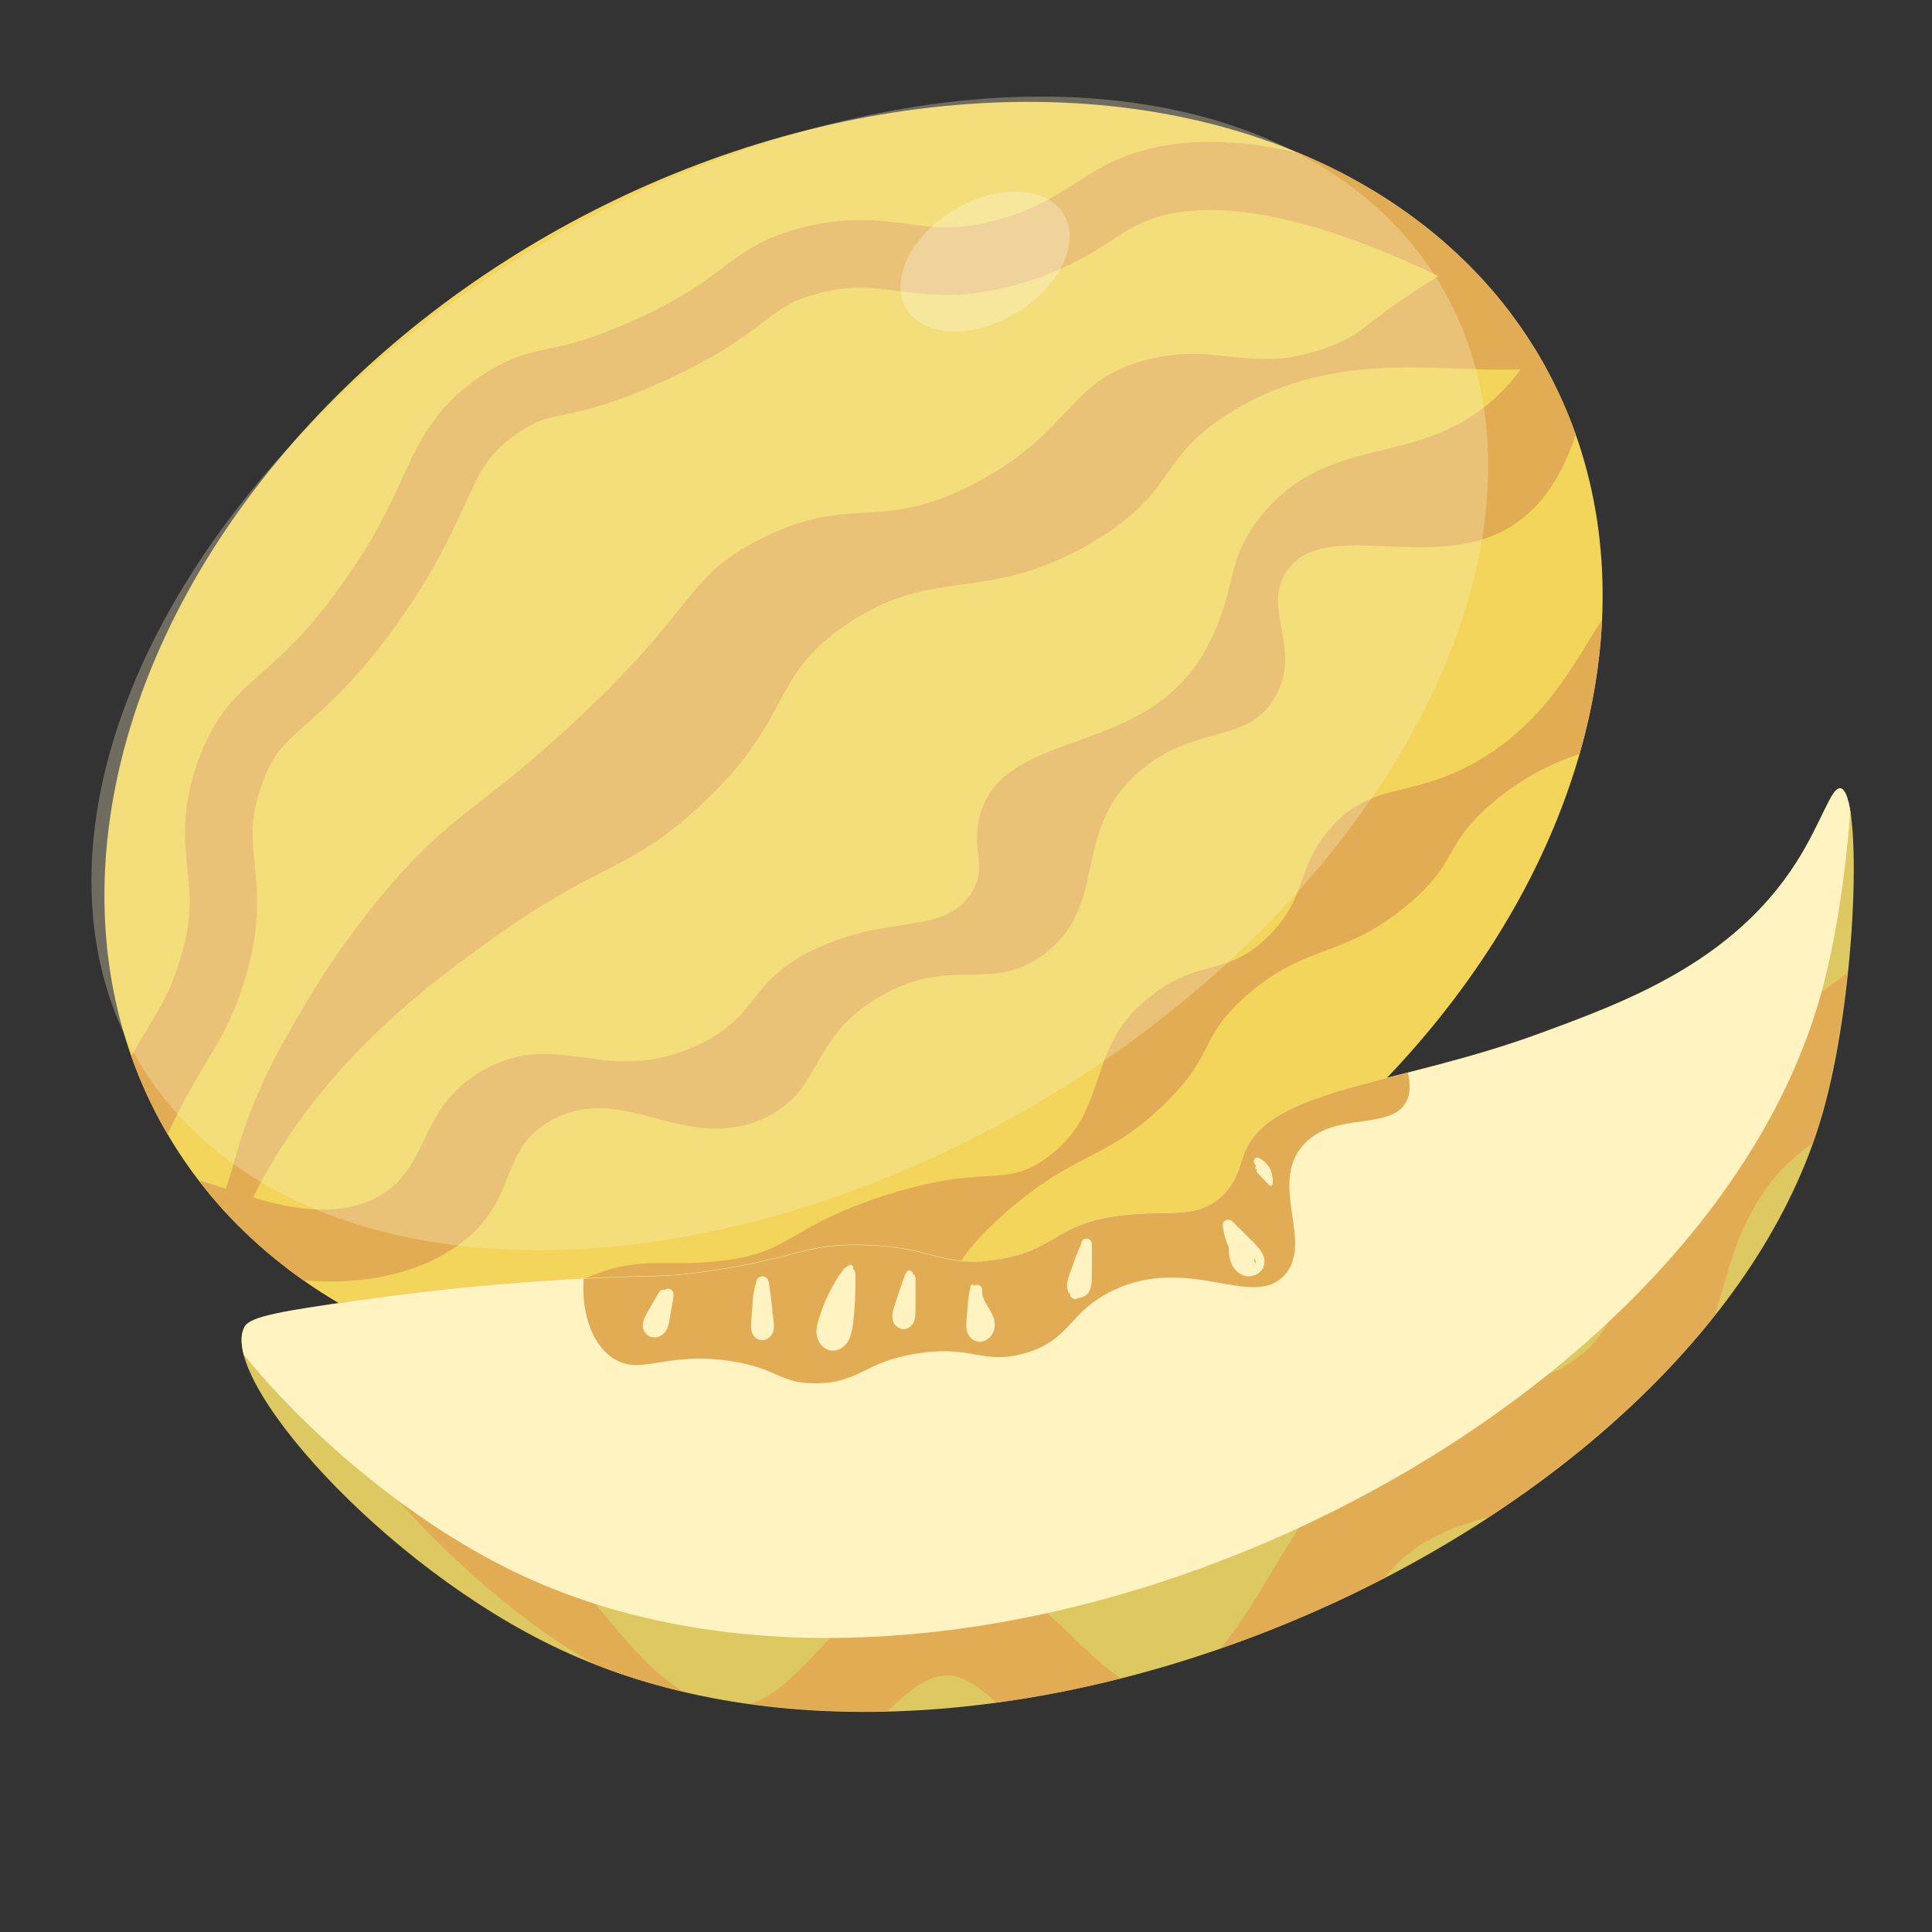 <?xml version="1.0" encoding="utf-8"?>
<!-- Generator: Adobe Illustrator 23.1.0, SVG Export Plug-In . SVG Version: 6.00 Build 0)  -->
<svg version="1.1" xmlns="http://www.w3.org/2000/svg" xmlns:xlink="http://www.w3.org/1999/xlink" x="0px" y="0px"
	 viewBox="0 0 80 80" style="enable-background:new 0 0 80 80;" xml:space="preserve">
<rect x="0" y="0" width="80" height="80" fill="#333333" stroke="none"/>
<style type="text/css">
	.st0{fill:#6F8653;}
	.st1{fill:#EBB044;}
	.st2{fill:#EEC27E;}
	.st3{fill:#DBA44B;}
	.st4{fill:#725846;}
	.st5{fill:#E8CA48;}
	.st6{fill:#F2DC7D;}
	.st7{fill:#CDB44D;}
	.st8{fill:#F8F8E1;}
	.st9{fill:#E4D049;}
	.st10{fill:#EDDC60;}
	.st11{fill:#E7E474;}
	.st12{fill:#809764;}
	.st13{fill:#46684B;}
	.st14{fill:#4D724F;}
	.st15{fill:#7D8E54;}
	.st16{fill:#4E7553;}
	.st17{fill:#456449;}
	.st18{fill:#415E46;}
	.st19{fill:#D6E06F;}
	.st20{fill:#A46246;}
	.st21{fill:#A97361;}
	.st22{fill:#6D8A56;}
	.st23{fill:#DB7B43;}
	.st24{fill:#EDB862;}
	.st25{fill:#DD8347;}
	.st26{fill:#E09A79;}
	.st27{fill:#D76B43;}
	.st28{fill:#C66849;}
	.st29{fill:#8E8079;}
	.st30{fill:#D98065;}
	.st31{fill:#C56647;}
	.st32{fill:#EFD9BA;}
	.st33{fill:#D45D45;}
	.st34{fill:#DD8075;}
	.st35{fill:#DAC6AD;}
	.st36{fill:#657F51;}
	.st37{fill:#556946;}
	.st38{fill:#7D9657;}
	.st39{fill:#7B706B;}
	.st40{fill:#93A47A;}
	.st41{fill:#6A7E4F;}
	.st42{fill:#E7E5D1;}
	.st43{fill:#CFD26A;}
	.st44{fill:#EDF0BC;}
	.st45{fill:#B6AA50;}
	.st46{fill:#A39C74;}
	.st47{fill:#D1C474;}
	.st48{fill:#93854C;}
	.st49{fill:#867B4A;}
	.st50{fill:#291D10;}
	.st51{fill:#AA9B50;}
	.st52{fill:#E5D263;}
	.st53{fill:#DC7F44;}
	.st54{fill:#E0956D;}
	.st55{fill:#EAAB44;}
	.st56{fill:#8CAC59;}
	.st57{fill:#657E4F;}
	.st58{fill:#97A779;}
	.st59{fill:#D14A4A;}
	.st60{fill:#97C35A;}
	.st61{fill:#89A559;}
	.st62{fill:#CB7A5E;}
	.st63{fill:#BE725E;}
	.st64{fill:#B16955;}
	.st65{fill:#D18D7D;}
	.st66{fill:#5D4837;}
	.st67{fill:#9C5B44;}
	.st68{fill:#D69747;}
	.st69{fill:#6A8E58;}
	.st70{fill:#80A071;}
	.st71{fill:#F1EB66;}
	.st72{fill:#EAC647;}
	.st73{fill:#F3EA8A;}
	.st74{fill:#CEA04A;}
	.st75{fill:#473321;}
	.st76{fill:#93AD7C;}
	.st77{fill:#EFD1A2;}
	.st78{fill:#91A87A;}
	.st79{fill:#6E8E42;}
	.st80{fill:#586889;}
	.st81{fill:#77859F;}
	.st82{fill:#83A25A;}
	.st83{fill:#B2C495;}
	.st84{fill:#947659;}
	.st85{fill:#4E6E4F;}
	.st86{fill:#524160;}
	.st87{fill:#3D3649;}
	.st88{fill:#6B5C7A;}
	.st89{fill:#2F3338;}
	.st90{fill:#212428;}
	.st91{fill:#282D32;}
	.st92{fill:#42484E;}
	.st93{fill:#252B2E;}
	.st94{fill:#6B3F3C;}
	.st95{fill:#645E57;}
	.st96{fill:#517E55;}
	.st97{fill:#2E4135;}
	.st98{fill:none;}
	.st99{fill:#6E8B70;}
	.st100{fill:#3D5545;}
	.st101{fill:#628A64;}
	.st102{fill:#F9F9E3;}
	.st103{fill:#D96F60;}
	.st104{fill:#C0645A;}
	.st105{fill:#543E2C;}
	.st106{fill:#7F4B49;}
	.st107{fill:#9E6345;}
	.st108{fill:#994D49;}
	.st109{fill:#A46A69;}
	.st110{fill:#8F5B42;}
	.st111{fill:#8E4948;}
	.st112{fill:#85986E;}
	.st113{fill:#6D7290;}
	.st114{fill:#626880;}
	.st115{fill:#9C9385;}
	.st116{fill:#F2D55A;}
	.st117{clip-path:url(#SVGID_2_);}
	.st118{fill:#E2AC54;}
	.st119{opacity:0.31;fill:#F9EFC5;}
	.st120{opacity:0.31;fill:#FFFBE9;}
	.st121{fill:#DDC862;}
	.st122{fill:#FFF3C2;}
	.st123{fill:#E8C046;stroke:#7A695F;stroke-width:0.15;stroke-miterlimit:10;}
	.st124{fill:#DBB248;}
	.st125{fill:#6F5753;}
	.st126{fill:#E8C046;stroke:#77655B;stroke-width:0.15;stroke-miterlimit:10;}
	.st127{fill:#83A15C;}
	.st128{fill:#698C3C;}
	.st129{fill:#809D5B;}
	.st130{fill:#4A6224;}
	.st131{fill:#85A55C;}
	.st132{fill:#506B26;}
	.st133{fill:#82A15B;}
	.st134{fill:#698958;}
	.st135{fill:#DD8344;}
	.st136{fill:#B56721;}
	.st137{fill:#C2463A;}
	.st138{fill:#CC6E64;}
	.st139{fill:#5EA817;}
	.st140{fill:#5F8F22;}
	.st141{fill:#C24F3C;}
	.st142{fill:#AB4A39;}
	.st143{fill:#BB413C;}
	.st144{fill:#EA7142;}
	.st145{fill:#ED835B;}
	.st146{fill:#E76D18;}
	.st147{fill:#56734E;}
	.st148{fill:#CBC797;}
	.st149{fill:#F1F0E1;}
	.st150{fill:#DBD9CA;}
	.st151{fill:#496042;}
	.st152{fill:#547534;}
	.st153{fill:#C0D591;}
	.st154{fill:#B3C483;}
	.st155{fill:#DFEAC1;}
	.st156{fill:#D5DDB8;}
	.st157{fill:#577F36;}
	.st158{fill:#4D6D2F;}
	.st159{fill:#4F6B32;}
	.st160{fill:#AAC654;}
	.st161{fill:#A0B252;}
	.st162{fill:#9B3743;}
	.st163{fill:#A34D5B;}
	.st164{fill:#75434B;}
	.st165{fill:#80333D;}
	.st166{fill:#722F3A;}
	.st167{fill:#8E424F;}
	.st168{fill:#A5273F;}
	.st169{fill:#9B2944;}
	.st170{fill:#93B250;}
	.st171{fill:#778950;}
	.st172{fill:#B1B297;}
	.st173{fill:#5D6B3E;}
	.st174{fill:#769328;}
	.st175{fill:#B9BC9D;}
	.st176{fill:#B4CE6E;}
	.st177{fill:#CCCEAF;}
	.st178{fill:#AEAF94;}
	.st179{fill:#E8C046;stroke:#7F6D62;stroke-width:0.15;stroke-miterlimit:10;}
	.st180{fill:#B7C661;}
	.st181{fill:#CED893;stroke:#ACB25F;stroke-width:0.5;stroke-miterlimit:10;}
	.st182{fill:#D79F4A;}
	.st183{clip-path:url(#SVGID_4_);}
	.st184{fill:#CDD98D;}
	.st185{fill:#FADA37;}
	.st186{fill:#CCB244;}
	.st187{fill:#FAE089;}
	.st188{fill:#FFED90;}
	.st189{fill:#ECDB6F;}
	.st190{fill:#FECF73;}
	.st191{fill:#CEA865;}
	.st192{fill:#EDDFCA;}
	.st193{fill:#EBDECA;}
	.st194{fill:#638408;}
	.st195{fill:#CE9F41;}
	.st196{fill:#F7BA23;}
	.st197{fill:#EAAE2A;}
	.st198{fill:#F2CE36;}
	.st199{fill:#F9D53D;}
	.st200{fill:#FCDA4F;}
	.st201{fill:#F7E289;}
	.st202{fill:#668F05;}
	.st203{fill:#597214;}
	.st204{fill:#8BA040;}
	.st205{fill:#7AA122;}
	.st206{fill:#95BB28;}
	.st207{fill:#E7F2A6;}
	.st208{fill:#C4CC75;}
	.st209{fill:#87A82C;}
	.st210{fill:#9FBF45;}
	.st211{fill:#728E25;}
	.st212{fill:#7D4E30;}
	.st213{fill:#3F5A2F;}
	.st214{fill:#4B7837;}
	.st215{fill:#85A93F;}
	.st216{fill:#693F26;}
	.st217{fill:#8C7668;}
	.st218{fill:#EDE9E6;}
	.st219{fill:#FFFDFC;}
	.st220{fill:#846F5C;}
	.st221{clip-path:url(#SVGID_6_);}
	.st222{fill:#B2A594;}
	.st223{fill:#E4DDD5;}
	.st224{fill:#A16D46;}
	.st225{fill:#9A8E42;}
	.st226{fill:#BBB061;}
	.st227{fill:#A08F41;}
	.st228{fill:#C1AD56;}
	.st229{opacity:0.7;}
	.st230{fill:#DACA7F;}
	.st231{fill:#EEE49F;}
	.st232{opacity:0.5;}
	.st233{fill:#FFF9D7;}
	.st234{fill:#7C7F32;}
	.st235{fill:#95A84C;}
	.st236{fill:#D8B45C;}
	.st237{fill:#FCC572;}
	.st238{fill:#FED49A;}
	.st239{fill:#C0782C;}
	.st240{fill:#D49430;}
	.st241{fill:#F5D19D;}
	.st242{opacity:0.35;}
	.st243{fill:#F9AFC9;}
	.st244{fill:#F9CDDE;}
	.st245{fill:#FFF3F8;}
	.st246{fill:#F4A2C3;}
	.st247{fill:#FFFFFF;}
	.st248{fill:#D7F2F9;}
	.st249{fill:#492743;}
	.st250{fill:#20131D;}
	.st251{fill:#685364;}
	.st252{fill:#748115;}
	.st253{fill:#A7B86A;}
</style>
<g id="Слой_1">
</g>
<g id="Слой_2">
	<g>
		
			<ellipse transform="matrix(0.88 -0.476 0.476 0.88 -10.433 20.511)" class="st116" cx="35.32" cy="30.87" rx="32.64" ry="24.6"/>
		<g>
			<defs>
				
					<ellipse id="SVGID_1_" transform="matrix(0.88 -0.476 0.476 0.88 -10.433 20.511)" cx="35.32" cy="30.87" rx="32.64" ry="24.6"/>
			</defs>
			<clipPath id="SVGID_2_">
				<use xlink:href="#SVGID_1_"  style="overflow:visible;"/>
			</clipPath>
			<g class="st117">
				<g>
					<path class="st118" d="M4.87,52.61l-2.68-0.74c0.52-1.88,1.18-3.75,1.97-5.55c0.83-1.88,1.47-2.94,1.99-3.8
						c0.51-0.84,0.87-1.44,1.23-2.53c0.61-1.82,0.5-2.88,0.38-3.99c-0.12-1.18-0.26-2.52,0.44-4.48c0.7-1.95,1.6-2.74,2.64-3.66
						c0.83-0.73,1.86-1.64,3.26-3.58c1.39-1.92,2.04-3.34,2.56-4.49c0.72-1.56,1.34-2.91,3.23-4.2c1.18-0.8,1.98-0.97,2.83-1.15
						c0.76-0.16,1.7-0.36,3.46-1.15c2.01-0.9,2.92-1.58,3.73-2.19c0.88-0.66,1.71-1.29,3.41-1.7c1.84-0.45,3.11-0.28,4.23-0.13
						c1.1,0.15,2.05,0.28,3.64-0.14c1.6-0.42,2.58-1.05,3.46-1.62c0.3-0.19,0.58-0.37,0.84-0.52c4.09-2.3,10.26-1.05,18.88,3.81
						l-1.37,2.42C55.53,9.02,49.94,7.7,46.86,9.44c-0.22,0.12-0.45,0.27-0.7,0.43c-0.94,0.61-2.23,1.44-4.26,1.97
						c-2.12,0.55-3.5,0.37-4.71,0.21c-1-0.13-1.87-0.25-3.2,0.07c-1.14,0.28-1.59,0.61-2.39,1.22c-0.83,0.63-1.97,1.49-4.27,2.51
						c-2.03,0.91-3.18,1.15-4.02,1.33c-0.74,0.16-1.11,0.23-1.84,0.73c-1.25,0.85-1.59,1.59-2.26,3.06
						c-0.58,1.25-1.29,2.81-2.84,4.96c-1.58,2.19-2.79,3.25-3.67,4.04c-0.94,0.83-1.41,1.24-1.86,2.52c-0.49,1.36-0.4,2.2-0.3,3.26
						c0.13,1.3,0.28,2.77-0.51,5.15c-0.46,1.38-0.94,2.17-1.49,3.09c-0.5,0.83-1.07,1.76-1.82,3.48
						C5.97,49.12,5.35,50.86,4.87,52.61z"/>
				</g>
				<g>
					<path class="st118" d="M58.98,11.8c-2.52,1.59-2.43,1.97-3.9,2.54c-3.2,1.24-4.52-0.2-7.53,0.54
						c-3.34,0.82-3.05,2.93-7.08,5.08c-4.09,2.18-5.12,0.41-8.98,2.36c-3.26,1.64-2.53,2.9-8.26,8.08
						c-3.57,3.23-4.53,3.34-6.99,6.17c-2.1,2.42-3.37,4.59-4.17,5.99c-2.9,5.04-1.97,6.2-3.9,8.98c-3.71,5.33-10.25,5.95-9.98,6.9
						c0.19,0.69,3.87,1.18,6.99-0.54c4.29-2.38,3.16-6.54,8.08-12.62c2.53-3.12,5.36-5.14,7.17-6.44c4.4-3.15,5.6-2.74,8.53-5.45
						c3.94-3.63,2.82-5.32,6.08-7.53c3.69-2.5,5.82-0.79,10.26-3.45c3.47-2.08,2.56-3.36,5.54-5.26c6.43-4.12,13.24,0.25,16.06-3.54
						c1.23-1.65,1.2-4.16,0.27-4.9C65.7,7.56,61.46,10.24,58.98,11.8z"/>
				</g>
				<g>
					<path class="st118" d="M6.88,50.19c1.24,2.83,8.59,4.18,12.34,1.18c2.27-1.81,1.43-3.79,3.63-4.99c2.97-1.63,5.5,1.44,8.8-0.09
						c2.49-1.16,1.79-3.25,4.72-4.99c3.02-1.8,4.66-0.11,6.9-1.82c2.68-2.05,1.03-5.03,3.9-7.53c2.29-2,4.47-1.08,5.63-3.09
						c1.14-1.98-0.55-3.6,0.45-5.17c1.51-2.36,6.11,0.13,9.35-1.91c4.98-3.12,3.16-14.66,2.54-14.7c-0.44-0.03,0.59,5.83-3.18,9.35
						c-3.22,3.01-6.88,1.43-9.71,4.9c-1.61,1.97-0.95,3.12-2.36,5.63c-2.49,4.42-8.12,3.17-9.26,6.63
						c-0.52,1.58,0.36,2.27-0.45,3.45c-1.14,1.65-3.25,0.83-6.26,2.18c-3.02,1.35-2.36,2.83-5.08,4.08c-3.73,1.72-5.7-0.73-8.8,1
						c-2.95,1.64-2.11,4.37-4.81,5.45c-3.44,1.36-7.63-1.93-8.44-0.73C6.53,49.4,6.79,49.98,6.88,50.19z"/>
				</g>
				<g>
					<path class="st118" d="M67.87,24.6c-1.83-0.32-2.29,4.58-6.99,7.08c-2.62,1.39-4.04,0.7-5.72,2.54
						c-1.52,1.66-0.97,2.89-2.63,4.54c-1.68,1.67-2.76,0.92-4.72,2.36c-2.99,2.19-1.73,4.82-4.45,6.81
						c-1.85,1.35-2.47,0.17-6.9,1.63c-3.82,1.27-3.67,2.26-6.44,2.63c-2.29,0.31-3.41-0.23-5.54,0.64c-1.4,0.57-1.9,1.2-2.9,1.91
						c-4.36,3.07-9.84,1.69-9.89,2.27c-0.04,0.44,3,1.65,6.72,1.36c4.45-0.35,4.79-2.46,9.44-3.45c5.21-1.1,7.29,1.02,10.44-1.09
						c1.58-1.06,0.97-1.54,3.36-3.63c2.9-2.54,4.15-2.14,6.53-4.45c2.23-2.15,1.39-2.74,3.45-4.54c2.5-2.18,3.94-1.49,6.63-3.72
						c2.16-1.8,1.45-2.43,3.45-4.17c3.59-3.13,7.03-2.1,7.9-4.36C70.24,27.29,69.1,24.82,67.87,24.6z"/>
				</g>
			</g>
		</g>
		
			<ellipse transform="matrix(0.858 -0.514 0.514 0.858 -9.682 20.771)" class="st119" cx="32.7" cy="27.88" rx="31.38" ry="20.53"/>
		
			<ellipse transform="matrix(0.858 -0.514 0.514 0.858 0.234 22.498)" class="st120" cx="40.78" cy="10.83" rx="3.8" ry="2.49"/>
		<g>
			<path class="st121" d="M10.13,54.93c-1.15,2.08,5.65,9.9,13.06,13.37c17.9,8.39,47.24-4.86,52.26-22.13
				c1.47-5.08,1.67-13.34,0.77-13.53c-0.39-0.08-0.77,1.39-1.84,3.07c-2.65,4.15-7.09,5.78-10.6,7.07
				c-6.01,2.21-11.34,2.25-12.3,5.07c-0.13,0.39-0.28,1.11-0.92,1.69c-1.04,0.94-2.27,0.54-4.15,0.77
				c-2.75,0.33-2.67,1.48-5.23,1.84c-2.23,0.32-2.51-0.53-5.38-0.61c-2.45-0.08-2.7,0.53-6.46,1.08c-2.38,0.35-1.96,0.06-7.53,0.46
				c-0.82,0.06-3.57,0.26-7.07,0.77C11.83,54.27,10.37,54.49,10.13,54.93z"/>
			<g>
				<path class="st118" d="M43.34,66.78c-1.17-1.01-2.49-1.8-3.91-1.84c-1.44-0.04-2.8,0.71-3.96,1.78
					c-1.11,1.03-2.04,2.24-3.16,3.14c-0.42,0.34-0.84,0.57-1.27,0.69c1.86,0.26,3.77,0.36,5.71,0.31c0.9-0.88,1.75-1.58,2.68-1.48
					c0.3,0.03,0.86,0.33,1.25,0.63c0.18,0.14,0.38,0.31,0.57,0.49c1.72-0.23,3.44-0.57,5.15-1C45.31,68.75,44.37,67.67,43.34,66.78z
					"/>
				<path class="st118" d="M75.98,40.67c-2.76,1.97-5.74,3.96-7.27,7.8c-0.74,1.86-1.1,3.94-1.82,5.64
					c-0.28,0.66-0.54,1.13-1.01,1.63c-0.03,0.03-0.2,0.19-0.24,0.22c-0.14,0.11-0.28,0.23-0.43,0.34c-0.39,0.28-0.44,0.31-0.74,0.45
					c-2.69,1.32-5.72,1.39-8.17,3.53c-1.41,1.23-2.49,2.89-3.53,4.62c-0.69,1.15-1.39,2.37-2.24,3.35c2.34-0.81,4.62-1.79,6.8-2.92
					c0.13-0.16,0.27-0.31,0.41-0.46c1.1-1.16,2.47-1.66,3.89-2.05c3.68-2.41,6.91-5.25,9.38-8.38c0.21-0.66,0.4-1.34,0.6-2.01
					c0.52-1.74,1.35-3.28,2.52-4.34c0.3-0.27,0.61-0.52,0.92-0.76c0.14-0.39,0.27-0.78,0.38-1.17c0.5-1.74,0.86-3.85,1.07-5.89
					C76.35,40.41,76.17,40.54,75.98,40.67z"/>
				<path class="st118" d="M24.69,66.47c-1.38-1.63-2.8-3.22-4.54-4.11c-1.12-0.57-2.48-0.68-3.72-0.29
					c2.19,2.44,4.73,4.71,7.33,6.33c0.3,0.19,0.61,0.35,0.91,0.53c1.17,0.46,2.39,0.83,3.63,1.12
					C26.94,69.24,25.8,67.78,24.69,66.47z"/>
			</g>
			<path class="st122" d="M75.4,41.17c0.62-2.22,1.02-5.02,1.22-7.56c-0.09-0.57-0.23-0.93-0.4-0.96c-0.39-0.08-0.77,1.39-1.84,3.07
				c-2.65,4.15-7.09,5.78-10.6,7.07c-6.01,2.21-11.34,2.25-12.3,5.07c-0.13,0.39-0.28,1.11-0.92,1.69
				c-1.04,0.94-2.27,0.54-4.15,0.77c-2.75,0.33-2.67,1.48-5.23,1.84c-2.23,0.32-2.51-0.53-5.38-0.61c-2.45-0.08-2.7,0.53-6.46,1.08
				c-2.38,0.35-1.96,0.06-7.53,0.46c-0.82,0.06-3.57,0.26-7.07,0.77c-2.91,0.42-4.37,0.64-4.61,1.08c-0.16,0.28-0.16,0.68-0.04,1.15
				c2.56,3.16,6.73,6.81,11.11,8.95C39.77,74.08,70.2,59.79,75.4,41.17z"/>
			<path class="st118" d="M42.41,56.04c1.95-0.54,1.81-1.72,3.69-2.61c3.16-1.5,5.73,0.8,7.07-0.61c1.26-1.33-0.64-3.73,0.77-5.38
				c1.26-1.47,3.67-0.58,4.3-1.84c0.17-0.34,0.16-0.76,0.05-1.18c-3.51,0.9-6.16,1.53-6.81,3.45c-0.13,0.39-0.28,1.11-0.92,1.69
				c-1.04,0.94-2.27,0.54-4.15,0.77c-2.75,0.33-2.67,1.48-5.23,1.84c-2.23,0.32-2.51-0.53-5.38-0.61c-2.45-0.08-2.7,0.53-6.46,1.08
				c-1.97,0.29-2.02,0.14-5.17,0.31c-0.09,1.22,0.24,2.61,1.17,3.26c1.16,0.81,2.15-0.27,4.92,0.15c1.97,0.3,2,0.93,3.53,0.92
				c1.8-0.01,1.96-0.88,4.15-1.23C40.24,55.67,40.66,56.53,42.41,56.04z"/>
			<g>
				<path class="st122" d="M27.72,53.37c-0.07-0.02-0.14,0-0.19,0.04c-0.06-0.02-0.14-0.02-0.19,0.04c-0.1,0.12-0.17,0.26-0.25,0.4
					c-0.08,0.13-0.15,0.25-0.22,0.38c-0.14,0.24-0.31,0.51-0.23,0.8c0.09,0.31,0.42,0.43,0.7,0.29c0.25-0.12,0.34-0.4,0.38-0.65
					c0.06-0.33,0.11-0.67,0.17-1C27.9,53.53,27.85,53.41,27.72,53.37z"/>
				<path class="st122" d="M31.84,53.12c-0.02-0.14-0.11-0.27-0.27-0.27c-0.14,0-0.25,0.11-0.26,0.24
					c-0.04,0.16-0.08,0.31-0.11,0.48c-0.03,0.19-0.03,0.38-0.05,0.57c-0.01,0.18-0.03,0.37-0.04,0.55
					c-0.01,0.14-0.02,0.29,0.01,0.43c0.08,0.33,0.44,0.5,0.72,0.27c0.31-0.24,0.19-0.67,0.15-1C31.96,53.96,31.9,53.54,31.84,53.12z
					"/>
				<path class="st122" d="M35.33,52.55c0-0.02,0-0.04,0-0.06c0-0.07-0.08-0.13-0.14-0.11c-0.07,0.03-0.13,0.06-0.17,0.1
					c-0.05,0.02-0.09,0.06-0.11,0.11c0,0,0,0,0,0c-0.07,0.09-0.14,0.19-0.21,0.29c-0.14,0.22-0.26,0.45-0.38,0.68
					c-0.11,0.23-0.22,0.47-0.3,0.72c-0.09,0.25-0.19,0.52-0.21,0.79c-0.04,0.48,0.34,0.98,0.86,0.83c0.51-0.16,0.61-0.71,0.66-1.17
					c0.08-0.67,0.1-1.33,0.09-2.01C35.42,52.66,35.38,52.59,35.33,52.55z"/>
				<path class="st122" d="M40.67,53.41c0.01-0.1-0.09-0.2-0.18-0.21c-0.06-0.01-0.11,0.01-0.15,0.04
					c-0.04-0.06-0.13-0.07-0.15,0.02c-0.04,0.2-0.08,0.39-0.1,0.59c-0.02,0.2-0.03,0.39-0.05,0.59c-0.02,0.29-0.08,0.63,0.09,0.88
					c0.2,0.29,0.58,0.31,0.83,0.08c0.27-0.25,0.28-0.63,0.14-0.94C40.96,54.12,40.62,53.8,40.67,53.41z"/>
				<path class="st122" d="M37.8,52.75c0,0,0-0.01,0-0.01c-0.01-0.11-0.15-0.19-0.23-0.1c-0.06,0.07-0.09,0.12-0.12,0.21
					c-0.03,0.09-0.06,0.19-0.1,0.28c-0.06,0.17-0.11,0.33-0.17,0.5c-0.05,0.17-0.11,0.33-0.16,0.5c-0.05,0.16-0.09,0.33-0.06,0.5
					c0.05,0.3,0.38,0.51,0.66,0.35c0.31-0.17,0.29-0.55,0.29-0.86c0-0.4,0-0.81,0-1.21C37.91,52.84,37.86,52.78,37.8,52.75z"/>
				<path class="st122" d="M51.02,50.57c-0.13-0.13-0.41-0.04-0.39,0.16c0.03,0.32,0.12,0.63,0.25,0.92c0,0.25,0.02,0.5,0.14,0.73
					c0.13,0.26,0.39,0.48,0.7,0.47c0.28-0.01,0.57-0.19,0.63-0.48c0.07-0.36-0.17-0.64-0.4-0.88
					C51.64,51.18,51.33,50.87,51.02,50.57z M51.99,52.32c-0.02-0.04-0.04-0.07-0.06-0.11c0.01-0.04,0.01-0.08,0-0.12
					C51.98,52.16,52.01,52.24,51.99,52.32z"/>
				<path class="st122" d="M44.78,51.45c-0.01,0.03-0.02,0.07-0.02,0.1c0,0,0,0,0,0c-0.17,0.32-0.27,0.65-0.39,0.99
					c-0.1,0.3-0.28,0.65-0.13,0.96c0.02,0.03,0.04,0.05,0.07,0.08c-0.01,0.11,0.09,0.2,0.19,0.21c0.07,0.01,0.12-0.01,0.16-0.05
					c0.11,0,0.23-0.04,0.32-0.12c0.26-0.23,0.23-0.62,0.23-0.93c0.01-0.4,0.01-0.79,0-1.19C45.21,51.26,44.83,51.2,44.78,51.45z"/>
				<path class="st122" d="M52.69,48.71c-0.02-0.1-0.05-0.21-0.1-0.31c-0.1-0.2-0.26-0.35-0.46-0.45c-0.13-0.07-0.26,0.07-0.2,0.2
					c0.02,0.04,0.05,0.08,0.07,0.12c-0.02,0.05-0.03,0.09,0,0.13c0.01,0.01,0.02,0.02,0.03,0.03c0,0,0,0,0,0
					c0,0.01,0.01,0.01,0.01,0.02c0,0,0,0,0,0c-0.01,0.03-0.02,0.06,0.01,0.09c0.17,0.18,0.33,0.36,0.5,0.54
					c0.04,0.04,0.13,0.02,0.14-0.04C52.71,48.93,52.71,48.82,52.69,48.71z"/>
			</g>
		</g>
	</g>
</g>
<g id="Слой_4">
</g>
<g id="Слой_3">
</g>
</svg>
